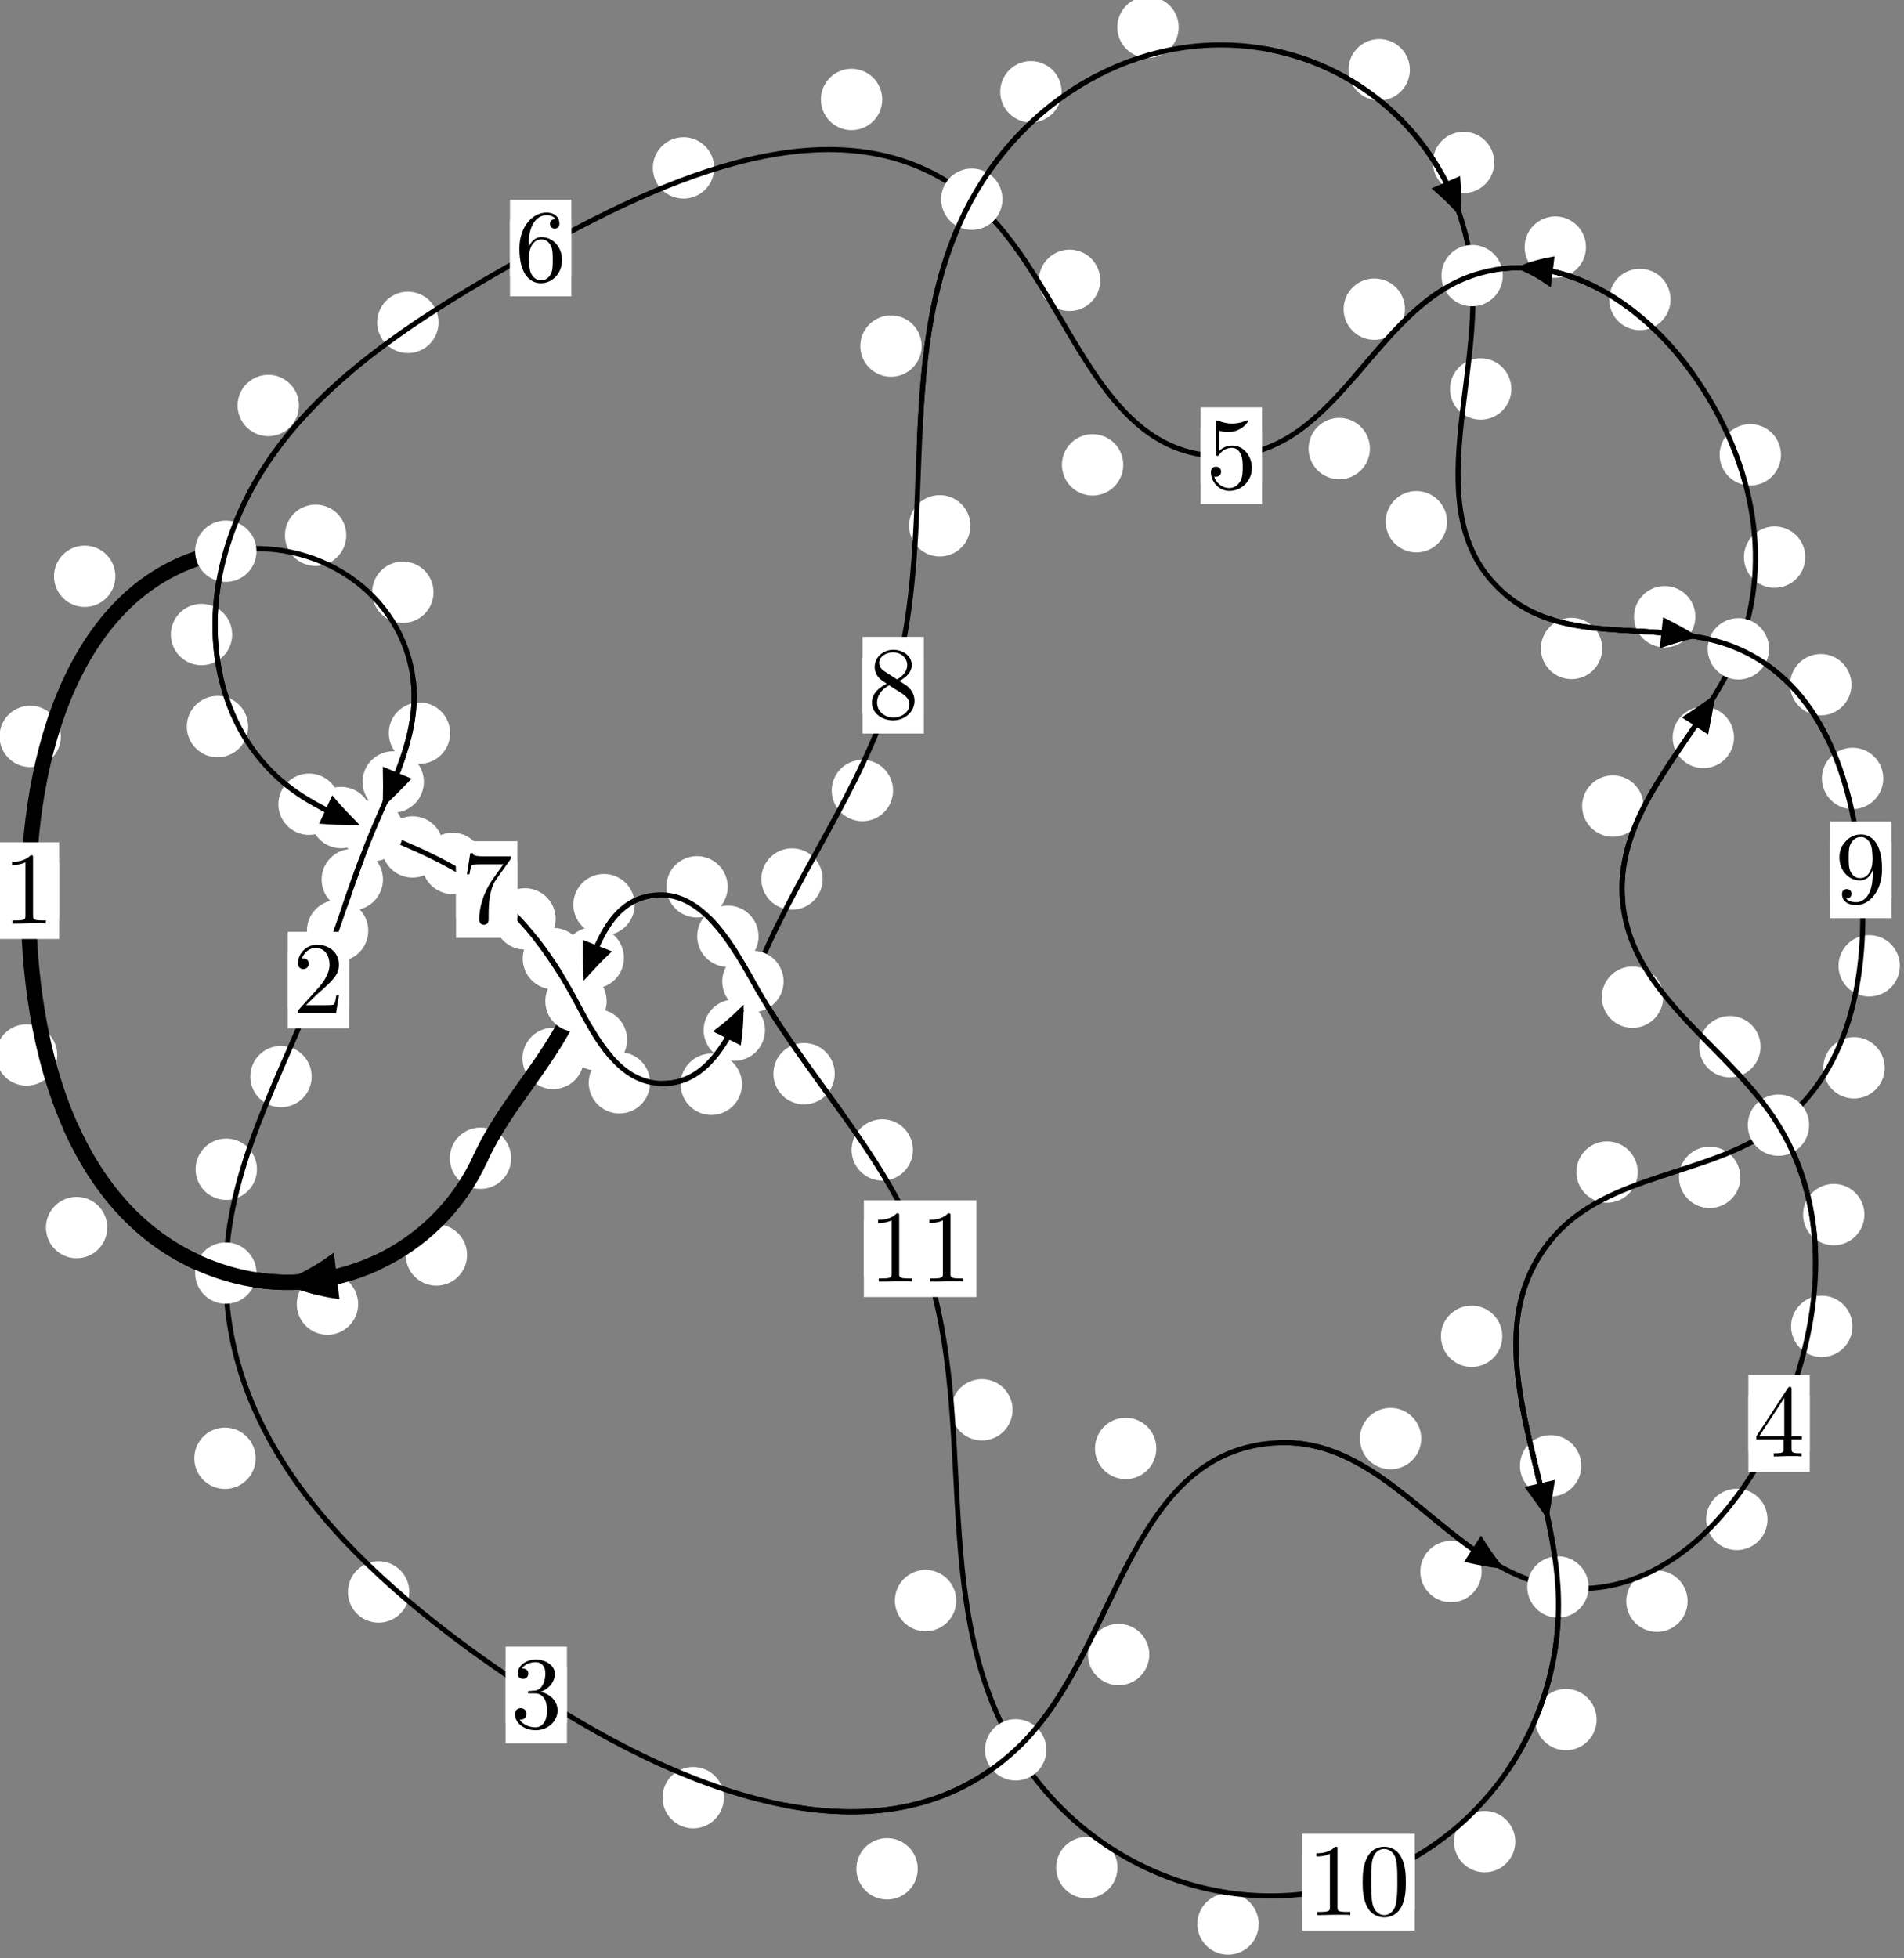 <?xml version="1.0"?>
<!-- Created by MetaPost 1.999 on 2021.07.05:2356 -->
<svg version="1.1" xmlns="http://www.w3.org/2000/svg" xmlns:xlink="http://www.w3.org/1999/xlink" width="185.517" height="190.723" viewBox="0 0 185.517 190.723">
<rect x="0" y="0" width="185.517" height="190.723" fill="#808080" stroke="none"/>
<!-- Original BoundingBox: -22.402283 -66.387436 163.114349 124.335205 -->
  <defs>
    <g transform="scale(0.01,0.01)" id="GLYPHcmr10_48">
      <path style="fill-rule: evenodd;" d="M460 -320C460 -400,455 -480,420 -554C374 -650,292 -666,250 -666C190 -666,117 -640,76 -547C44 -478,39 -400,39 -320C39 -245,43 -155,84 -79C127 2,200 22,249 22C303 22,379 1,423 -94C455 -163,460 -241,460 -320M249 -0C210 -0,151 -25,133 -121C122 -181,122 -273,122 -332C122 -396,122 -462,130 -516C149 -635,224 -644,249 -644C282 -644,348 -626,367 -527C377 -471,377 -395,377 -332C377 -257,377 -189,366 -125C351 -30,294 -0,249 -0"></path>
    </g>
    <g transform="scale(0.01,0.01)" id="GLYPHcmr10_49">
      <path style="fill-rule: evenodd;" d="M294 -640C294 -664,294 -666,271 -666C209 -602,121 -602,89 -602L89 -571C109 -571,168 -571,220 -597L220 -79C220 -43,217 -31,127 -31L95 -31L95 -0L257 -0L130 -3L217 -3L257 -3L297 -3L384 -3L419 -0L419 -31L387 -31C297 -31,294 -42,294 -79"></path>
    </g>
    <g transform="scale(0.01,0.01)" id="GLYPHcmr10_50">
      <path style="fill-rule: evenodd;" d="M127 -77L233 -180C389 -318,449 -372,449 -472C449 -586,359 -666,237 -666C124 -666,50 -574,50 -485C50 -429,100 -429,103 -429C120 -429,155 -441,155 -482C155 -508,137 -534,102 -534C94 -534,92 -534,89 -533C112 -598,166 -635,224 -635C315 -635,358 -554,358 -472C358 -392,308 -313,253 -251L61 -37C50 -26,50 -24,50 -0L421 -0L449 -174L424 -174C419 -144,412 -100,402 -85C395 -77,329 -77,307 -77"></path>
    </g>
    <g transform="scale(0.01,0.01)" id="GLYPHcmr10_51">
      <path style="fill-rule: evenodd;" d="M290 -352C372 -379,430 -449,430 -528C430 -610,342 -666,246 -666C145 -666,69 -606,69 -530C69 -497,91 -478,120 -478C151 -478,171 -500,171 -529C171 -579,124 -579,109 -579C140 -628,206 -641,242 -641C283 -641,338 -619,338 -529C338 -517,336 -459,310 -415C280 -367,246 -364,221 -363C213 -362,189 -360,182 -360C174 -359,167 -358,167 -348C167 -337,174 -337,191 -337L235 -337C317 -337,354 -269,354 -171C354 -35,285 -6,241 -6C198 -6,123 -23,88 -82C123 -77,154 -99,154 -137C154 -173,127 -193,98 -193C74 -193,42 -179,42 -135C42 -44,135 22,244 22C366 22,457 -69,457 -171C457 -253,394 -331,290 -352"></path>
    </g>
    <g transform="scale(0.01,0.01)" id="GLYPHcmr10_52">
      <path style="fill-rule: evenodd;" d="M294 -165L294 -78C294 -42,292 -31,218 -31L197 -31L197 -0L332 -0L238 -3L290 -3L332 -3L374 -3L427 -3L468 -0L468 -31L447 -31C373 -31,371 -42,371 -78L371 -165L471 -165L471 -196L371 -196L371 -651C371 -671,371 -677,355 -677C346 -677,343 -677,335 -665L28 -196L28 -165M300 -196L56 -196L300 -569"></path>
    </g>
    <g transform="scale(0.01,0.01)" id="GLYPHcmr10_53">
      <path style="fill-rule: evenodd;" d="M449 -201C449 -320,367 -420,259 -420C211 -420,168 -404,132 -369L132 -564C152 -558,185 -551,217 -551C340 -551,410 -642,410 -655C410 -661,407 -666,400 -666C399 -666,397 -666,392 -663C372 -654,323 -634,256 -634C216 -634,170 -641,123 -662C115 -665,113 -665,111 -665C101 -665,101 -657,101 -641L101 -345C101 -327,101 -319,115 -319C122 -319,124 -322,128 -328C139 -344,176 -398,257 -398C309 -398,334 -352,342 -334C358 -297,360 -258,360 -208C360 -173,360 -113,336 -71C312 -32,275 -6,229 -6C156 -6,99 -59,82 -118C85 -117,88 -116,99 -116C132 -116,149 -141,149 -165C149 -189,132 -214,99 -214C85 -214,50 -207,50 -161C50 -75,119 22,231 22C347 22,449 -74,449 -201"></path>
    </g>
    <g transform="scale(0.01,0.01)" id="GLYPHcmr10_54">
      <path style="fill-rule: evenodd;" d="M132 -328L132 -352C132 -605,256 -641,307 -641C331 -641,373 -635,395 -601C380 -601,340 -601,340 -556C340 -525,364 -510,386 -510C402 -510,432 -519,432 -558C432 -618,388 -666,305 -666C177 -666,42 -537,42 -316C42 -49,158 22,251 22C362 22,457 -72,457 -204C457 -331,368 -427,257 -427C189 -427,152 -376,132 -328M251 -6C188 -6,158 -66,152 -81C134 -128,134 -208,134 -226C134 -304,166 -404,256 -404C272 -404,318 -404,349 -342C367 -305,367 -254,367 -205C367 -157,367 -107,350 -71C320 -11,274 -6,251 -6"></path>
    </g>
    <g transform="scale(0.01,0.01)" id="GLYPHcmr10_55">
      <path style="fill-rule: evenodd;" d="M476 -609C485 -621,485 -623,485 -644L242 -644C120 -644,118 -657,114 -676L89 -676L56 -470L81 -470C84 -486,93 -549,106 -561C113 -567,191 -567,204 -567L411 -567C400 -551,321 -442,299 -409C209 -274,176 -135,176 -33C176 -23,176 22,222 22C268 22,268 -23,268 -33L268 -84C268 -139,271 -194,279 -248C283 -271,297 -357,341 -419"></path>
    </g>
    <g transform="scale(0.01,0.01)" id="GLYPHcmr10_56">
      <path style="fill-rule: evenodd;" d="M163 -457C117 -487,113 -521,113 -538C113 -599,178 -641,249 -641C322 -641,386 -589,386 -517C386 -460,347 -412,287 -377M309 -362C381 -399,430 -451,430 -517C430 -609,341 -666,250 -666C150 -666,69 -592,69 -499C69 -481,71 -436,113 -389C124 -377,161 -352,186 -335C128 -306,42 -250,42 -151C42 -45,144 22,249 22C362 22,457 -61,457 -168C457 -204,446 -249,408 -291C389 -312,373 -322,309 -362M209 -320L332 -242C360 -223,407 -193,407 -132C407 -58,332 -6,250 -6C164 -6,92 -68,92 -151C92 -209,124 -273,209 -320"></path>
    </g>
    <g transform="scale(0.01,0.01)" id="GLYPHcmr10_57">
      <path style="fill-rule: evenodd;" d="M367 -318L367 -286C367 -52,263 -6,205 -6C188 -6,134 -8,107 -42C151 -42,159 -71,159 -88C159 -119,135 -134,113 -134C97 -134,67 -125,67 -86C67 -19,121 22,206 22C335 22,457 -114,457 -329C457 -598,342 -666,253 -666C198 -666,149 -648,106 -603C65 -558,42 -516,42 -441C42 -316,130 -218,242 -218C303 -218,344 -260,367 -318M243 -241C227 -241,181 -241,150 -304C132 -341,132 -391,132 -440C132 -494,132 -541,153 -578C180 -628,218 -641,253 -641C299 -641,332 -607,349 -562C361 -530,365 -467,365 -421C365 -338,331 -241,243 -241"></path>
    </g>
  </defs>
  <path d="M45.509 122.24C45.509 121.447,45.194 120.687,44.633 120.126C44.073 119.566,43.313 119.251,42.52 119.251C41.727 119.251,40.967 119.566,40.407 120.126C39.846 120.687,39.531 121.447,39.531 122.24C39.531 123.032,39.846 123.793,40.407 124.353C40.967 124.913,41.727 125.228,42.52 125.228C43.313 125.228,44.073 124.913,44.633 124.353C45.194 123.793,45.509 123.032,45.509 122.24Z" style="fill: rgb(100%,100%,100%);stroke: none;"></path>
  <path d="M49.806 112.816C49.806 112.023,49.491 111.263,48.93 110.702C48.37 110.142,47.61 109.827,46.817 109.827C46.024 109.827,45.264 110.142,44.704 110.702C44.143 111.263,43.828 112.023,43.828 112.816C43.828 113.608,44.143 114.369,44.704 114.929C45.264 115.49,46.024 115.804,46.817 115.804C47.61 115.804,48.37 115.49,48.93 114.929C49.491 114.369,49.806 113.608,49.806 112.816Z" style="fill: rgb(100%,100%,100%);stroke: none;"></path>
  <path d="M10.453 119.565C10.453 118.772,10.138 118.012,9.578 117.451C9.017 116.891,8.257 116.576,7.464 116.576C6.672 116.576,5.912 116.891,5.351 117.451C4.791 118.012,4.476 118.772,4.476 119.565C4.476 120.357,4.791 121.118,5.351 121.678C5.912 122.239,6.672 122.554,7.464 122.554C8.257 122.554,9.017 122.239,9.578 121.678C10.138 121.118,10.453 120.357,10.453 119.565Z" style="fill: rgb(100%,100%,100%);stroke: none;"></path>
  <path d="M34.895 127.023C34.895 126.23,34.58 125.47,34.02 124.909C33.459 124.349,32.699 124.034,31.907 124.034C31.114 124.034,30.354 124.349,29.793 124.909C29.233 125.47,28.918 126.23,28.918 127.023C28.918 127.815,29.233 128.576,29.793 129.136C30.354 129.697,31.114 130.011,31.907 130.011C32.699 130.011,33.459 129.697,34.02 129.136C34.58 128.576,34.895 127.815,34.895 127.023Z" style="fill: rgb(100%,100%,100%);stroke: none;"></path>
  <path d="M5.931 71.726C5.931 70.933,5.616 70.173,5.056 69.612C4.495 69.052,3.735 68.737,2.942 68.737C2.15 68.737,1.39 69.052,0.829 69.612C0.269 70.173,-0.046 70.933,-0.046 71.726C-0.046 72.518,0.269 73.279,0.829 73.839C1.39 74.4,2.15 74.714,2.942 74.714C3.735 74.714,4.495 74.4,5.056 73.839C5.616 73.279,5.931 72.518,5.931 71.726Z" style="fill: rgb(100%,100%,100%);stroke: none;"></path>
  <path d="M5.575 102.756C5.575 101.964,5.26 101.203,4.7 100.643C4.139 100.082,3.379 99.768,2.586 99.768C1.794 99.768,1.034 100.082,0.473 100.643C-0.087 101.203,-0.402 101.964,-0.402 102.756C-0.402 103.549,-0.087 104.309,0.473 104.87C1.034 105.43,1.794 105.745,2.586 105.745C3.379 105.745,4.139 105.43,4.7 104.87C5.26 104.309,5.575 103.549,5.575 102.756Z" style="fill: rgb(100%,100%,100%);stroke: none;"></path>
  <path d="M33.741 52.137C33.741 51.345,33.426 50.585,32.866 50.024C32.305 49.464,31.545 49.149,30.752 49.149C29.96 49.149,29.2 49.464,28.639 50.024C28.079 50.585,27.764 51.345,27.764 52.137C27.764 52.93,28.079 53.69,28.639 54.251C29.2 54.811,29.96 55.126,30.752 55.126C31.545 55.126,32.305 54.811,32.866 54.251C33.426 53.69,33.741 52.93,33.741 52.137Z" style="fill: rgb(100%,100%,100%);stroke: none;"></path>
  <path d="M11.24 56.13C11.24 55.338,10.925 54.577,10.364 54.017C9.804 53.457,9.044 53.142,8.251 53.142C7.458 53.142,6.698 53.457,6.138 54.017C5.577 54.577,5.262 55.338,5.262 56.13C5.262 56.923,5.577 57.683,6.138 58.244C6.698 58.804,7.458 59.119,8.251 59.119C9.044 59.119,9.804 58.804,10.364 58.244C10.925 57.683,11.24 56.923,11.24 56.13Z" style="fill: rgb(100%,100%,100%);stroke: none;"></path>
  <path d="M43.86 71.407C43.86 70.614,43.545 69.854,42.984 69.294C42.424 68.733,41.664 68.418,40.871 68.418C40.078 68.418,39.318 68.733,38.758 69.294C38.197 69.854,37.882 70.614,37.882 71.407C37.882 72.2,38.197 72.96,38.758 73.52C39.318 74.081,40.078 74.396,40.871 74.396C41.664 74.396,42.424 74.081,42.984 73.52C43.545 72.96,43.86 72.2,43.86 71.407Z" style="fill: rgb(100%,100%,100%);stroke: none;"></path>
  <path d="M42.24 57.685C42.24 56.892,41.926 56.132,41.365 55.571C40.805 55.011,40.044 54.696,39.252 54.696C38.459 54.696,37.699 55.011,37.138 55.571C36.578 56.132,36.263 56.892,36.263 57.685C36.263 58.477,36.578 59.237,37.138 59.798C37.699 60.358,38.459 60.673,39.252 60.673C40.044 60.673,40.805 60.358,41.365 59.798C41.926 59.237,42.24 58.477,42.24 57.685Z" style="fill: rgb(100%,100%,100%);stroke: none;"></path>
  <path d="M37.315 85.669C37.315 84.876,37 84.116,36.439 83.555C35.879 82.995,35.119 82.68,34.326 82.68C33.533 82.68,32.773 82.995,32.213 83.555C31.652 84.116,31.337 84.876,31.337 85.669C31.337 86.461,31.652 87.221,32.213 87.782C32.773 88.342,33.533 88.657,34.326 88.657C35.119 88.657,35.879 88.342,36.439 87.782C37 87.221,37.315 86.461,37.315 85.669Z" style="fill: rgb(100%,100%,100%);stroke: none;"></path>
  <path d="M41.3 76.159C41.3 75.367,40.985 74.607,40.424 74.046C39.864 73.486,39.104 73.171,38.311 73.171C37.518 73.171,36.758 73.486,36.198 74.046C35.637 74.607,35.322 75.367,35.322 76.159C35.322 76.952,35.637 77.712,36.198 78.273C36.758 78.833,37.518 79.148,38.311 79.148C39.104 79.148,39.864 78.833,40.424 78.273C40.985 77.712,41.3 76.952,41.3 76.159Z" style="fill: rgb(100%,100%,100%);stroke: none;"></path>
  <path d="M30.366 104.859C30.366 104.066,30.051 103.306,29.491 102.745C28.93 102.185,28.17 101.87,27.378 101.87C26.585 101.87,25.825 102.185,25.264 102.745C24.704 103.306,24.389 104.066,24.389 104.859C24.389 105.651,24.704 106.411,25.264 106.972C25.825 107.532,26.585 107.847,27.378 107.847C28.17 107.847,28.93 107.532,29.491 106.972C30.051 106.411,30.366 105.651,30.366 104.859Z" style="fill: rgb(100%,100%,100%);stroke: none;"></path>
  <path d="M35.881 90.65C35.881 89.857,35.566 89.097,35.006 88.537C34.445 87.976,33.685 87.661,32.892 87.661C32.1 87.661,31.339 87.976,30.779 88.537C30.218 89.097,29.903 89.857,29.903 90.65C29.903 91.443,30.218 92.203,30.779 92.763C31.339 93.324,32.1 93.639,32.892 93.639C33.685 93.639,34.445 93.324,35.006 92.763C35.566 92.203,35.881 91.443,35.881 90.65Z" style="fill: rgb(100%,100%,100%);stroke: none;"></path>
  <path d="M24.909 142.038C24.909 141.245,24.594 140.485,24.033 139.924C23.473 139.364,22.713 139.049,21.92 139.049C21.127 139.049,20.367 139.364,19.807 139.924C19.246 140.485,18.931 141.245,18.931 142.038C18.931 142.83,19.246 143.591,19.807 144.151C20.367 144.711,21.127 145.026,21.92 145.026C22.713 145.026,23.473 144.711,24.033 144.151C24.594 143.591,24.909 142.83,24.909 142.038Z" style="fill: rgb(100%,100%,100%);stroke: none;"></path>
  <path d="M25.034 113.885C25.034 113.092,24.719 112.332,24.158 111.771C23.598 111.211,22.838 110.896,22.045 110.896C21.252 110.896,20.492 111.211,19.932 111.771C19.371 112.332,19.056 113.092,19.056 113.885C19.056 114.677,19.371 115.437,19.932 115.998C20.492 116.558,21.252 116.873,22.045 116.873C22.838 116.873,23.598 116.558,24.158 115.998C24.719 115.437,25.034 114.677,25.034 113.885Z" style="fill: rgb(100%,100%,100%);stroke: none;"></path>
  <path d="M70.531 175.092C70.531 174.299,70.216 173.539,69.655 172.979C69.095 172.418,68.335 172.103,67.542 172.103C66.749 172.103,65.989 172.418,65.429 172.979C64.868 173.539,64.553 174.299,64.553 175.092C64.553 175.885,64.868 176.645,65.429 177.205C65.989 177.766,66.749 178.081,67.542 178.081C68.335 178.081,69.095 177.766,69.655 177.205C70.216 176.645,70.531 175.885,70.531 175.092Z" style="fill: rgb(100%,100%,100%);stroke: none;"></path>
  <path d="M39.878 155.06C39.878 154.267,39.563 153.507,39.003 152.947C38.442 152.386,37.682 152.071,36.889 152.071C36.097 152.071,35.337 152.386,34.776 152.947C34.216 153.507,33.901 154.267,33.901 155.06C33.901 155.853,34.216 156.613,34.776 157.173C35.337 157.734,36.097 158.049,36.889 158.049C37.682 158.049,38.442 157.734,39.003 157.173C39.563 156.613,39.878 155.853,39.878 155.06Z" style="fill: rgb(100%,100%,100%);stroke: none;"></path>
  <path d="M111.983 161.157C111.983 160.365,111.668 159.605,111.107 159.044C110.547 158.484,109.787 158.169,108.994 158.169C108.201 158.169,107.441 158.484,106.881 159.044C106.32 159.605,106.005 160.365,106.005 161.157C106.005 161.95,106.32 162.71,106.881 163.271C107.441 163.831,108.201 164.146,108.994 164.146C109.787 164.146,110.547 163.831,111.107 163.271C111.668 162.71,111.983 161.95,111.983 161.157Z" style="fill: rgb(100%,100%,100%);stroke: none;"></path>
  <path d="M89.421 182.025C89.421 181.232,89.106 180.472,88.545 179.912C87.985 179.351,87.225 179.036,86.432 179.036C85.639 179.036,84.879 179.351,84.318 179.912C83.758 180.472,83.443 181.232,83.443 182.025C83.443 182.818,83.758 183.578,84.318 184.138C84.879 184.699,85.639 185.014,86.432 185.014C87.225 185.014,87.985 184.699,88.545 184.138C89.106 183.578,89.421 182.818,89.421 182.025Z" style="fill: rgb(100%,100%,100%);stroke: none;"></path>
  <path d="M138.479 140.118C138.479 139.326,138.164 138.565,137.603 138.005C137.043 137.444,136.283 137.13,135.49 137.13C134.697 137.13,133.937 137.444,133.377 138.005C132.816 138.565,132.501 139.326,132.501 140.118C132.501 140.911,132.816 141.671,133.377 142.232C133.937 142.792,134.697 143.107,135.49 143.107C136.283 143.107,137.043 142.792,137.603 142.232C138.164 141.671,138.479 140.911,138.479 140.118Z" style="fill: rgb(100%,100%,100%);stroke: none;"></path>
  <path d="M112.667 141.08C112.667 140.288,112.352 139.527,111.792 138.967C111.231 138.406,110.471 138.092,109.678 138.092C108.885 138.092,108.125 138.406,107.565 138.967C107.004 139.527,106.689 140.288,106.689 141.08C106.689 141.873,107.004 142.633,107.565 143.194C108.125 143.754,108.885 144.069,109.678 144.069C110.471 144.069,111.231 143.754,111.792 143.194C112.352 142.633,112.667 141.873,112.667 141.08Z" style="fill: rgb(100%,100%,100%);stroke: none;"></path>
  <path d="M164.432 155.959C164.432 155.166,164.117 154.406,163.557 153.845C162.996 153.285,162.236 152.97,161.443 152.97C160.651 152.97,159.891 153.285,159.33 153.845C158.77 154.406,158.455 155.166,158.455 155.959C158.455 156.751,158.77 157.511,159.33 158.072C159.891 158.632,160.651 158.947,161.443 158.947C162.236 158.947,162.996 158.632,163.557 158.072C164.117 157.511,164.432 156.751,164.432 155.959Z" style="fill: rgb(100%,100%,100%);stroke: none;"></path>
  <path d="M144.365 153.074C144.365 152.282,144.05 151.521,143.49 150.961C142.929 150.401,142.169 150.086,141.376 150.086C140.584 150.086,139.824 150.401,139.263 150.961C138.703 151.521,138.388 152.282,138.388 153.074C138.388 153.867,138.703 154.627,139.263 155.188C139.824 155.748,140.584 156.063,141.376 156.063C142.169 156.063,142.929 155.748,143.49 155.188C144.05 154.627,144.365 153.867,144.365 153.074Z" style="fill: rgb(100%,100%,100%);stroke: none;"></path>
  <path d="M180.494 129.19C180.494 128.398,180.179 127.637,179.618 127.077C179.058 126.516,178.298 126.202,177.505 126.202C176.712 126.202,175.952 126.516,175.392 127.077C174.831 127.637,174.516 128.398,174.516 129.19C174.516 129.983,174.831 130.743,175.392 131.304C175.952 131.864,176.712 132.179,177.505 132.179C178.298 132.179,179.058 131.864,179.618 131.304C180.179 130.743,180.494 129.983,180.494 129.19Z" style="fill: rgb(100%,100%,100%);stroke: none;"></path>
  <path d="M172.217 147.99C172.217 147.198,171.902 146.437,171.341 145.877C170.781 145.316,170.021 145.002,169.228 145.002C168.435 145.002,167.675 145.316,167.115 145.877C166.554 146.437,166.239 147.198,166.239 147.99C166.239 148.783,166.554 149.543,167.115 150.104C167.675 150.664,168.435 150.979,169.228 150.979C170.021 150.979,170.781 150.664,171.341 150.104C171.902 149.543,172.217 148.783,172.217 147.99Z" style="fill: rgb(100%,100%,100%);stroke: none;"></path>
  <path d="M171.543 101.946C171.543 101.153,171.228 100.393,170.668 99.833C170.107 99.272,169.347 98.957,168.554 98.957C167.762 98.957,167.002 99.272,166.441 99.833C165.881 100.393,165.566 101.153,165.566 101.946C165.566 102.739,165.881 103.499,166.441 104.059C167.002 104.62,167.762 104.935,168.554 104.935C169.347 104.935,170.107 104.62,170.668 104.059C171.228 103.499,171.543 102.739,171.543 101.946Z" style="fill: rgb(100%,100%,100%);stroke: none;"></path>
  <path d="M181.66 118.302C181.66 117.509,181.345 116.749,180.785 116.189C180.224 115.628,179.464 115.313,178.672 115.313C177.879 115.313,177.119 115.628,176.558 116.189C175.998 116.749,175.683 117.509,175.683 118.302C175.683 119.095,175.998 119.855,176.558 120.415C177.119 120.976,177.879 121.291,178.672 121.291C179.464 121.291,180.224 120.976,180.785 120.415C181.345 119.855,181.66 119.095,181.66 118.302Z" style="fill: rgb(100%,100%,100%);stroke: none;"></path>
  <path d="M160.131 78.512C160.131 77.719,159.816 76.959,159.255 76.398C158.695 75.838,157.935 75.523,157.142 75.523C156.349 75.523,155.589 75.838,155.029 76.398C154.468 76.959,154.153 77.719,154.153 78.512C154.153 79.304,154.468 80.065,155.029 80.625C155.589 81.186,156.349 81.501,157.142 81.501C157.935 81.501,158.695 81.186,159.255 80.625C159.816 80.065,160.131 79.304,160.131 78.512Z" style="fill: rgb(100%,100%,100%);stroke: none;"></path>
  <path d="M162.052 97.125C162.052 96.333,161.737 95.572,161.176 95.012C160.616 94.452,159.856 94.137,159.063 94.137C158.27 94.137,157.51 94.452,156.95 95.012C156.389 95.572,156.074 96.333,156.074 97.125C156.074 97.918,156.389 98.678,156.95 99.239C157.51 99.799,158.27 100.114,159.063 100.114C159.856 100.114,160.616 99.799,161.176 99.239C161.737 98.678,162.052 97.918,162.052 97.125Z" style="fill: rgb(100%,100%,100%);stroke: none;"></path>
  <path d="M175.898 54.265C175.898 53.472,175.583 52.712,175.023 52.151C174.462 51.591,173.702 51.276,172.909 51.276C172.117 51.276,171.357 51.591,170.796 52.151C170.236 52.712,169.921 53.472,169.921 54.265C169.921 55.057,170.236 55.817,170.796 56.378C171.357 56.938,172.117 57.253,172.909 57.253C173.702 57.253,174.462 56.938,175.023 56.378C175.583 55.817,175.898 55.057,175.898 54.265Z" style="fill: rgb(100%,100%,100%);stroke: none;"></path>
  <path d="M168.954 71.828C168.954 71.035,168.64 70.275,168.079 69.715C167.519 69.154,166.758 68.839,165.966 68.839C165.173 68.839,164.413 69.154,163.852 69.715C163.292 70.275,162.977 71.035,162.977 71.828C162.977 72.621,163.292 73.381,163.852 73.941C164.413 74.502,165.173 74.817,165.966 74.817C166.758 74.817,167.519 74.502,168.079 73.941C168.64 73.381,168.954 72.621,168.954 71.828Z" style="fill: rgb(100%,100%,100%);stroke: none;"></path>
  <path d="M162.771 29.169C162.771 28.376,162.456 27.616,161.896 27.055C161.336 26.495,160.575 26.18,159.783 26.18C158.99 26.18,158.23 26.495,157.669 27.055C157.109 27.616,156.794 28.376,156.794 29.169C156.794 29.961,157.109 30.722,157.669 31.282C158.23 31.843,158.99 32.158,159.783 32.158C160.575 32.158,161.336 31.843,161.896 31.282C162.456 30.722,162.771 29.961,162.771 29.169Z" style="fill: rgb(100%,100%,100%);stroke: none;"></path>
  <path d="M173.531 44.297C173.531 43.504,173.216 42.744,172.655 42.184C172.095 41.623,171.335 41.308,170.542 41.308C169.749 41.308,168.989 41.623,168.429 42.184C167.868 42.744,167.553 43.504,167.553 44.297C167.553 45.09,167.868 45.85,168.429 46.41C168.989 46.971,169.749 47.286,170.542 47.286C171.335 47.286,172.095 46.971,172.655 46.41C173.216 45.85,173.531 45.09,173.531 44.297Z" style="fill: rgb(100%,100%,100%);stroke: none;"></path>
  <path d="M136.895 30.113C136.895 29.32,136.58 28.56,136.019 27.999C135.459 27.439,134.699 27.124,133.906 27.124C133.113 27.124,132.353 27.439,131.793 27.999C131.232 28.56,130.917 29.32,130.917 30.113C130.917 30.905,131.232 31.665,131.793 32.226C132.353 32.786,133.113 33.101,133.906 33.101C134.699 33.101,135.459 32.786,136.019 32.226C136.58 31.665,136.895 30.905,136.895 30.113Z" style="fill: rgb(100%,100%,100%);stroke: none;"></path>
  <path d="M154.529 24.07C154.529 23.277,154.214 22.517,153.654 21.957C153.093 21.396,152.333 21.081,151.541 21.081C150.748 21.081,149.988 21.396,149.427 21.957C148.867 22.517,148.552 23.277,148.552 24.07C148.552 24.863,148.867 25.623,149.427 26.183C149.988 26.744,150.748 27.059,151.541 27.059C152.333 27.059,153.093 26.744,153.654 26.183C154.214 25.623,154.529 24.863,154.529 24.07Z" style="fill: rgb(100%,100%,100%);stroke: none;"></path>
  <path d="M109.446 45.277C109.446 44.484,109.131 43.724,108.571 43.164C108.01 42.603,107.25 42.288,106.457 42.288C105.665 42.288,104.905 42.603,104.344 43.164C103.784 43.724,103.469 44.484,103.469 45.277C103.469 46.07,103.784 46.83,104.344 47.39C104.905 47.951,105.665 48.266,106.457 48.266C107.25 48.266,108.01 47.951,108.571 47.39C109.131 46.83,109.446 46.07,109.446 45.277Z" style="fill: rgb(100%,100%,100%);stroke: none;"></path>
  <path d="M133.479 43.694C133.479 42.901,133.165 42.141,132.604 41.581C132.044 41.02,131.283 40.705,130.491 40.705C129.698 40.705,128.938 41.02,128.377 41.581C127.817 42.141,127.502 42.901,127.502 43.694C127.502 44.487,127.817 45.247,128.377 45.807C128.938 46.368,129.698 46.683,130.491 46.683C131.283 46.683,132.044 46.368,132.604 45.807C133.165 45.247,133.479 44.487,133.479 43.694Z" style="fill: rgb(100%,100%,100%);stroke: none;"></path>
  <path d="M85.96 9.689C85.96 8.897,85.645 8.137,85.085 7.576C84.524 7.016,83.764 6.701,82.971 6.701C82.179 6.701,81.419 7.016,80.858 7.576C80.298 8.137,79.983 8.897,79.983 9.689C79.983 10.482,80.298 11.242,80.858 11.803C81.419 12.363,82.179 12.678,82.971 12.678C83.764 12.678,84.524 12.363,85.085 11.803C85.645 11.242,85.96 10.482,85.96 9.689Z" style="fill: rgb(100%,100%,100%);stroke: none;"></path>
  <path d="M107.204 27.305C107.204 26.512,106.889 25.752,106.328 25.191C105.768 24.631,105.008 24.316,104.215 24.316C103.422 24.316,102.662 24.631,102.102 25.191C101.541 25.752,101.226 26.512,101.226 27.305C101.226 28.097,101.541 28.858,102.102 29.418C102.662 29.979,103.422 30.293,104.215 30.293C105.008 30.293,105.768 29.979,106.328 29.418C106.889 28.858,107.204 28.097,107.204 27.305Z" style="fill: rgb(100%,100%,100%);stroke: none;"></path>
  <path d="M42.732 31.401C42.732 30.608,42.417 29.848,41.857 29.288C41.296 28.727,40.536 28.412,39.743 28.412C38.951 28.412,38.19 28.727,37.63 29.288C37.069 29.848,36.755 30.608,36.755 31.401C36.755 32.194,37.069 32.954,37.63 33.514C38.19 34.075,38.951 34.39,39.743 34.39C40.536 34.39,41.296 34.075,41.857 33.514C42.417 32.954,42.732 32.194,42.732 31.401Z" style="fill: rgb(100%,100%,100%);stroke: none;"></path>
  <path d="M69.588 16.357C69.588 15.564,69.273 14.804,68.713 14.244C68.152 13.683,67.392 13.368,66.599 13.368C65.807 13.368,65.046 13.683,64.486 14.244C63.925 14.804,63.611 15.564,63.611 16.357C63.611 17.15,63.925 17.91,64.486 18.47C65.046 19.031,65.807 19.346,66.599 19.346C67.392 19.346,68.152 19.031,68.713 18.47C69.273 17.91,69.588 17.15,69.588 16.357Z" style="fill: rgb(100%,100%,100%);stroke: none;"></path>
  <path d="M22.622 61.805C22.622 61.013,22.307 60.252,21.747 59.692C21.186 59.132,20.426 58.817,19.634 58.817C18.841 58.817,18.081 59.132,17.52 59.692C16.96 60.252,16.645 61.013,16.645 61.805C16.645 62.598,16.96 63.358,17.52 63.919C18.081 64.479,18.841 64.794,19.634 64.794C20.426 64.794,21.186 64.479,21.747 63.919C22.307 63.358,22.622 62.598,22.622 61.805Z" style="fill: rgb(100%,100%,100%);stroke: none;"></path>
  <path d="M29.128 39.496C29.128 38.704,28.813 37.944,28.252 37.383C27.692 36.823,26.932 36.508,26.139 36.508C25.346 36.508,24.586 36.823,24.026 37.383C23.465 37.944,23.15 38.704,23.15 39.496C23.15 40.289,23.465 41.049,24.026 41.61C24.586 42.17,25.346 42.485,26.139 42.485C26.932 42.485,27.692 42.17,28.252 41.61C28.813 41.049,29.128 40.289,29.128 39.496Z" style="fill: rgb(100%,100%,100%);stroke: none;"></path>
  <path d="M33.099 78.332C33.099 77.539,32.784 76.779,32.223 76.219C31.663 75.658,30.903 75.343,30.11 75.343C29.317 75.343,28.557 75.658,27.997 76.219C27.436 76.779,27.121 77.539,27.121 78.332C27.121 79.125,27.436 79.885,27.997 80.445C28.557 81.006,29.317 81.321,30.11 81.321C30.903 81.321,31.663 81.006,32.223 80.445C32.784 79.885,33.099 79.125,33.099 78.332Z" style="fill: rgb(100%,100%,100%);stroke: none;"></path>
  <path d="M24.181 70.772C24.181 69.979,23.866 69.219,23.305 68.658C22.745 68.098,21.985 67.783,21.192 67.783C20.399 67.783,19.639 68.098,19.079 68.658C18.518 69.219,18.203 69.979,18.203 70.772C18.203 71.564,18.518 72.324,19.079 72.885C19.639 73.445,20.399 73.76,21.192 73.76C21.985 73.76,22.745 73.445,23.305 72.885C23.866 72.324,24.181 71.564,24.181 70.772Z" style="fill: rgb(100%,100%,100%);stroke: none;"></path>
  <path d="M43.182 82.491C43.182 81.699,42.867 80.939,42.307 80.378C41.746 79.818,40.986 79.503,40.193 79.503C39.401 79.503,38.641 79.818,38.08 80.378C37.52 80.939,37.205 81.699,37.205 82.491C37.205 83.284,37.52 84.044,38.08 84.605C38.641 85.165,39.401 85.48,40.193 85.48C40.986 85.48,41.746 85.165,42.307 84.605C42.867 84.044,43.182 83.284,43.182 82.491Z" style="fill: rgb(100%,100%,100%);stroke: none;"></path>
  <path d="M36.223 79.63C36.223 78.837,35.908 78.077,35.348 77.517C34.787 76.956,34.027 76.641,33.234 76.641C32.442 76.641,31.682 76.956,31.121 77.517C30.561 78.077,30.246 78.837,30.246 79.63C30.246 80.423,30.561 81.183,31.121 81.743C31.682 82.304,32.442 82.619,33.234 82.619C34.027 82.619,34.787 82.304,35.348 81.743C35.908 81.183,36.223 80.423,36.223 79.63Z" style="fill: rgb(100%,100%,100%);stroke: none;"></path>
  <path d="M54.138 89.504C54.138 88.711,53.824 87.951,53.263 87.39C52.703 86.83,51.942 86.515,51.15 86.515C50.357 86.515,49.597 86.83,49.036 87.39C48.476 87.951,48.161 88.711,48.161 89.504C48.161 90.296,48.476 91.056,49.036 91.617C49.597 92.177,50.357 92.492,51.15 92.492C51.942 92.492,52.703 92.177,53.263 91.617C53.824 91.056,54.138 90.296,54.138 89.504Z" style="fill: rgb(100%,100%,100%);stroke: none;"></path>
  <path d="M47.088 84.095C47.088 83.303,46.774 82.543,46.213 81.982C45.653 81.422,44.892 81.107,44.1 81.107C43.307 81.107,42.547 81.422,41.986 81.982C41.426 82.543,41.111 83.303,41.111 84.095C41.111 84.888,41.426 85.648,41.986 86.209C42.547 86.769,43.307 87.084,44.1 87.084C44.892 87.084,45.653 86.769,46.213 86.209C46.774 85.648,47.088 84.888,47.088 84.095Z" style="fill: rgb(100%,100%,100%);stroke: none;"></path>
  <path d="M61.103 101.271C61.103 100.479,60.788 99.719,60.227 99.158C59.667 98.598,58.907 98.283,58.114 98.283C57.321 98.283,56.561 98.598,56.001 99.158C55.44 99.719,55.125 100.479,55.125 101.271C55.125 102.064,55.44 102.824,56.001 103.385C56.561 103.945,57.321 104.26,58.114 104.26C58.907 104.26,59.667 103.945,60.227 103.385C60.788 102.824,61.103 102.064,61.103 101.271Z" style="fill: rgb(100%,100%,100%);stroke: none;"></path>
  <path d="M56.909 93.37C56.909 92.577,56.594 91.817,56.034 91.257C55.473 90.696,54.713 90.381,53.92 90.381C53.128 90.381,52.367 90.696,51.807 91.257C51.247 91.817,50.932 92.577,50.932 93.37C50.932 94.163,51.247 94.923,51.807 95.483C52.367 96.044,53.128 96.359,53.92 96.359C54.713 96.359,55.473 96.044,56.034 95.483C56.594 94.923,56.909 94.163,56.909 93.37Z" style="fill: rgb(100%,100%,100%);stroke: none;"></path>
  <path d="M72.295 105.61C72.295 104.817,71.98 104.057,71.419 103.497C70.859 102.936,70.099 102.621,69.306 102.621C68.513 102.621,67.753 102.936,67.193 103.497C66.632 104.057,66.317 104.817,66.317 105.61C66.317 106.403,66.632 107.163,67.193 107.723C67.753 108.284,68.513 108.599,69.306 108.599C70.099 108.599,70.859 108.284,71.419 107.723C71.98 107.163,72.295 106.403,72.295 105.61Z" style="fill: rgb(100%,100%,100%);stroke: none;"></path>
  <path d="M63.341 105.466C63.341 104.674,63.026 103.914,62.465 103.353C61.905 102.793,61.145 102.478,60.352 102.478C59.559 102.478,58.799 102.793,58.239 103.353C57.678 103.914,57.363 104.674,57.363 105.466C57.363 106.259,57.678 107.019,58.239 107.58C58.799 108.14,59.559 108.455,60.352 108.455C61.145 108.455,61.905 108.14,62.465 107.58C63.026 107.019,63.341 106.259,63.341 105.466Z" style="fill: rgb(100%,100%,100%);stroke: none;"></path>
  <path d="M80.157 85.618C80.157 84.825,79.842 84.065,79.282 83.505C78.722 82.944,77.961 82.629,77.169 82.629C76.376 82.629,75.616 82.944,75.055 83.505C74.495 84.065,74.18 84.825,74.18 85.618C74.18 86.411,74.495 87.171,75.055 87.731C75.616 88.292,76.376 88.607,77.169 88.607C77.961 88.607,78.722 88.292,79.282 87.731C79.842 87.171,80.157 86.411,80.157 85.618Z" style="fill: rgb(100%,100%,100%);stroke: none;"></path>
  <path d="M74.537 100.338C74.537 99.545,74.222 98.785,73.662 98.224C73.101 97.664,72.341 97.349,71.548 97.349C70.756 97.349,69.995 97.664,69.435 98.224C68.874 98.785,68.56 99.545,68.56 100.338C68.56 101.13,68.874 101.891,69.435 102.451C69.995 103.011,70.756 103.326,71.548 103.326C72.341 103.326,73.101 103.011,73.662 102.451C74.222 101.891,74.537 101.13,74.537 100.338Z" style="fill: rgb(100%,100%,100%);stroke: none;"></path>
  <path d="M94.553 51.214C94.553 50.421,94.238 49.661,93.677 49.101C93.117 48.54,92.357 48.225,91.564 48.225C90.771 48.225,90.011 48.54,89.451 49.101C88.89 49.661,88.575 50.421,88.575 51.214C88.575 52.007,88.89 52.767,89.451 53.327C90.011 53.888,90.771 54.203,91.564 54.203C92.357 54.203,93.117 53.888,93.677 53.327C94.238 52.767,94.553 52.007,94.553 51.214Z" style="fill: rgb(100%,100%,100%);stroke: none;"></path>
  <path d="M87.015 76.998C87.015 76.206,86.7 75.446,86.14 74.885C85.579 74.325,84.819 74.01,84.026 74.01C83.234 74.01,82.474 74.325,81.913 74.885C81.353 75.446,81.038 76.206,81.038 76.998C81.038 77.791,81.353 78.551,81.913 79.112C82.474 79.672,83.234 79.987,84.026 79.987C84.819 79.987,85.579 79.672,86.14 79.112C86.7 78.551,87.015 77.791,87.015 76.998Z" style="fill: rgb(100%,100%,100%);stroke: none;"></path>
  <path d="M103.436 8.938C103.436 8.145,103.121 7.385,102.561 6.825C102 6.264,101.24 5.949,100.447 5.949C99.655 5.949,98.895 6.264,98.334 6.825C97.774 7.385,97.459 8.145,97.459 8.938C97.459 9.731,97.774 10.491,98.334 11.051C98.895 11.612,99.655 11.927,100.447 11.927C101.24 11.927,102 11.612,102.561 11.051C103.121 10.491,103.436 9.731,103.436 8.938Z" style="fill: rgb(100%,100%,100%);stroke: none;"></path>
  <path d="M89.8 33.708C89.8 32.915,89.485 32.155,88.924 31.595C88.364 31.034,87.604 30.719,86.811 30.719C86.018 30.719,85.258 31.034,84.698 31.595C84.137 32.155,83.822 32.915,83.822 33.708C83.822 34.501,84.137 35.261,84.698 35.821C85.258 36.382,86.018 36.697,86.811 36.697C87.604 36.697,88.364 36.382,88.924 35.821C89.485 35.261,89.8 34.501,89.8 33.708Z" style="fill: rgb(100%,100%,100%);stroke: none;"></path>
  <path d="M137.371 6.796C137.371 6.003,137.056 5.243,136.495 4.682C135.935 4.122,135.175 3.807,134.382 3.807C133.589 3.807,132.829 4.122,132.269 4.682C131.708 5.243,131.393 6.003,131.393 6.796C131.393 7.588,131.708 8.349,132.269 8.909C132.829 9.47,133.589 9.784,134.382 9.784C135.175 9.784,135.935 9.47,136.495 8.909C137.056 8.349,137.371 7.588,137.371 6.796Z" style="fill: rgb(100%,100%,100%);stroke: none;"></path>
  <path d="M114.843 2.654C114.843 1.861,114.528 1.101,113.967 0.54C113.407 -0.02,112.647 -0.335,111.854 -0.335C111.061 -0.335,110.301 -0.02,109.741 0.54C109.18 1.101,108.865 1.861,108.865 2.654C108.865 3.446,109.18 4.206,109.741 4.767C110.301 5.327,111.061 5.642,111.854 5.642C112.647 5.642,113.407 5.327,113.967 4.767C114.528 4.206,114.843 3.446,114.843 2.654Z" style="fill: rgb(100%,100%,100%);stroke: none;"></path>
  <path d="M147.259 37.891C147.259 37.098,146.944 36.338,146.384 35.778C145.824 35.217,145.063 34.902,144.271 34.902C143.478 34.902,142.718 35.217,142.157 35.778C141.597 36.338,141.282 37.098,141.282 37.891C141.282 38.684,141.597 39.444,142.157 40.004C142.718 40.565,143.478 40.88,144.271 40.88C145.063 40.88,145.824 40.565,146.384 40.004C146.944 39.444,147.259 38.684,147.259 37.891Z" style="fill: rgb(100%,100%,100%);stroke: none;"></path>
  <path d="M145.593 15.824C145.593 15.031,145.278 14.271,144.718 13.711C144.157 13.15,143.397 12.835,142.604 12.835C141.812 12.835,141.051 13.15,140.491 13.711C139.93 14.271,139.615 15.031,139.615 15.824C139.615 16.617,139.93 17.377,140.491 17.937C141.051 18.498,141.812 18.813,142.604 18.813C143.397 18.813,144.157 18.498,144.718 17.937C145.278 17.377,145.593 16.617,145.593 15.824Z" style="fill: rgb(100%,100%,100%);stroke: none;"></path>
  <path d="M156.113 63.16C156.113 62.367,155.798 61.607,155.237 61.046C154.677 60.486,153.917 60.171,153.124 60.171C152.331 60.171,151.571 60.486,151.011 61.046C150.45 61.607,150.135 62.367,150.135 63.16C150.135 63.952,150.45 64.713,151.011 65.273C151.571 65.834,152.331 66.148,153.124 66.148C153.917 66.148,154.677 65.834,155.237 65.273C155.798 64.713,156.113 63.952,156.113 63.16Z" style="fill: rgb(100%,100%,100%);stroke: none;"></path>
  <path d="M140.991 50.818C140.991 50.025,140.676 49.265,140.116 48.705C139.555 48.144,138.795 47.829,138.002 47.829C137.21 47.829,136.449 48.144,135.889 48.705C135.328 49.265,135.014 50.025,135.014 50.818C135.014 51.611,135.328 52.371,135.889 52.931C136.449 53.492,137.21 53.807,138.002 53.807C138.795 53.807,139.555 53.492,140.116 52.931C140.676 52.371,140.991 51.611,140.991 50.818Z" style="fill: rgb(100%,100%,100%);stroke: none;"></path>
  <path d="M180.397 66.688C180.397 65.895,180.082 65.135,179.522 64.575C178.961 64.014,178.201 63.699,177.408 63.699C176.616 63.699,175.855 64.014,175.295 64.575C174.734 65.135,174.419 65.895,174.419 66.688C174.419 67.481,174.734 68.241,175.295 68.801C175.855 69.362,176.616 69.677,177.408 69.677C178.201 69.677,178.961 69.362,179.522 68.801C180.082 68.241,180.397 67.481,180.397 66.688Z" style="fill: rgb(100%,100%,100%);stroke: none;"></path>
  <path d="M165.188 60.072C165.188 59.279,164.873 58.519,164.313 57.959C163.752 57.398,162.992 57.083,162.199 57.083C161.407 57.083,160.647 57.398,160.086 57.959C159.526 58.519,159.211 59.279,159.211 60.072C159.211 60.865,159.526 61.625,160.086 62.185C160.647 62.746,161.407 63.061,162.199 63.061C162.992 63.061,163.752 62.746,164.313 62.185C164.873 61.625,165.188 60.865,165.188 60.072Z" style="fill: rgb(100%,100%,100%);stroke: none;"></path>
  <path d="M185.114 94.072C185.114 93.279,184.799 92.519,184.239 91.959C183.678 91.398,182.918 91.083,182.126 91.083C181.333 91.083,180.573 91.398,180.012 91.959C179.452 92.519,179.137 93.279,179.137 94.072C179.137 94.865,179.452 95.625,180.012 96.185C180.573 96.746,181.333 97.061,182.126 97.061C182.918 97.061,183.678 96.746,184.239 96.185C184.799 95.625,185.114 94.865,185.114 94.072Z" style="fill: rgb(100%,100%,100%);stroke: none;"></path>
  <path d="M183.496 75.818C183.496 75.025,183.182 74.265,182.621 73.704C182.061 73.144,181.3 72.829,180.508 72.829C179.715 72.829,178.955 73.144,178.394 73.704C177.834 74.265,177.519 75.025,177.519 75.818C177.519 76.61,177.834 77.371,178.394 77.931C178.955 78.492,179.715 78.806,180.508 78.806C181.3 78.806,182.061 78.492,182.621 77.931C183.182 77.371,183.496 76.61,183.496 75.818Z" style="fill: rgb(100%,100%,100%);stroke: none;"></path>
  <path d="M169.572 114.676C169.572 113.883,169.257 113.123,168.697 112.562C168.136 112.002,167.376 111.687,166.584 111.687C165.791 111.687,165.031 112.002,164.47 112.562C163.91 113.123,163.595 113.883,163.595 114.676C163.595 115.468,163.91 116.229,164.47 116.789C165.031 117.35,165.791 117.665,166.584 117.665C167.376 117.665,168.136 117.35,168.697 116.789C169.257 116.229,169.572 115.468,169.572 114.676Z" style="fill: rgb(100%,100%,100%);stroke: none;"></path>
  <path d="M183.635 104.006C183.635 103.214,183.32 102.453,182.759 101.893C182.199 101.333,181.439 101.018,180.646 101.018C179.853 101.018,179.093 101.333,178.533 101.893C177.972 102.453,177.657 103.214,177.657 104.006C177.657 104.799,177.972 105.559,178.533 106.12C179.093 106.68,179.853 106.995,180.646 106.995C181.439 106.995,182.199 106.68,182.759 106.12C183.32 105.559,183.635 104.799,183.635 104.006Z" style="fill: rgb(100%,100%,100%);stroke: none;"></path>
  <path d="M146.375 130.153C146.375 129.361,146.06 128.601,145.5 128.04C144.939 127.48,144.179 127.165,143.387 127.165C142.594 127.165,141.834 127.48,141.273 128.04C140.713 128.601,140.398 129.361,140.398 130.153C140.398 130.946,140.713 131.706,141.273 132.267C141.834 132.827,142.594 133.142,143.387 133.142C144.179 133.142,144.939 132.827,145.5 132.267C146.06 131.706,146.375 130.946,146.375 130.153Z" style="fill: rgb(100%,100%,100%);stroke: none;"></path>
  <path d="M159.571 114.161C159.571 113.368,159.256 112.608,158.696 112.047C158.135 111.487,157.375 111.172,156.583 111.172C155.79 111.172,155.03 111.487,154.469 112.047C153.909 112.608,153.594 113.368,153.594 114.161C153.594 114.953,153.909 115.713,154.469 116.274C155.03 116.834,155.79 117.149,156.583 117.149C157.375 117.149,158.135 116.834,158.696 116.274C159.256 115.713,159.571 114.953,159.571 114.161Z" style="fill: rgb(100%,100%,100%);stroke: none;"></path>
  <path d="M155.567 167.49C155.567 166.697,155.252 165.937,154.691 165.377C154.131 164.816,153.371 164.501,152.578 164.501C151.785 164.501,151.025 164.816,150.465 165.377C149.904 165.937,149.589 166.697,149.589 167.49C149.589 168.283,149.904 169.043,150.465 169.603C151.025 170.164,151.785 170.479,152.578 170.479C153.371 170.479,154.131 170.164,154.691 169.603C155.252 169.043,155.567 168.283,155.567 167.49Z" style="fill: rgb(100%,100%,100%);stroke: none;"></path>
  <path d="M154.074 142.772C154.074 141.979,153.759 141.219,153.198 140.658C152.638 140.098,151.878 139.783,151.085 139.783C150.292 139.783,149.532 140.098,148.972 140.658C148.411 141.219,148.096 141.979,148.096 142.772C148.096 143.564,148.411 144.324,148.972 144.885C149.532 145.445,150.292 145.76,151.085 145.76C151.878 145.76,152.638 145.445,153.198 144.885C153.759 144.324,154.074 143.564,154.074 142.772Z" style="fill: rgb(100%,100%,100%);stroke: none;"></path>
  <path d="M122.642 187.399C122.642 186.606,122.327 185.846,121.767 185.285C121.206 184.725,120.446 184.41,119.653 184.41C118.861 184.41,118.101 184.725,117.54 185.285C116.98 185.846,116.665 186.606,116.665 187.399C116.665 188.191,116.98 188.952,117.54 189.512C118.101 190.072,118.861 190.387,119.653 190.387C120.446 190.387,121.206 190.072,121.767 189.512C122.327 188.952,122.642 188.191,122.642 187.399Z" style="fill: rgb(100%,100%,100%);stroke: none;"></path>
  <path d="M147.645 179.377C147.645 178.585,147.33 177.824,146.769 177.264C146.209 176.704,145.449 176.389,144.656 176.389C143.863 176.389,143.103 176.704,142.543 177.264C141.982 177.824,141.667 178.585,141.667 179.377C141.667 180.17,141.982 180.93,142.543 181.491C143.103 182.051,143.863 182.366,144.656 182.366C145.449 182.366,146.209 182.051,146.769 181.491C147.33 180.93,147.645 180.17,147.645 179.377Z" style="fill: rgb(100%,100%,100%);stroke: none;"></path>
  <path d="M93.17 155.9C93.17 155.108,92.855 154.348,92.295 153.787C91.734 153.227,90.974 152.912,90.182 152.912C89.389 152.912,88.629 153.227,88.068 153.787C87.508 154.348,87.193 155.108,87.193 155.9C87.193 156.693,87.508 157.453,88.068 158.014C88.629 158.574,89.389 158.889,90.182 158.889C90.974 158.889,91.734 158.574,92.295 158.014C92.855 157.453,93.17 156.693,93.17 155.9Z" style="fill: rgb(100%,100%,100%);stroke: none;"></path>
  <path d="M108.882 181.906C108.882 181.114,108.567 180.354,108.006 179.793C107.446 179.233,106.686 178.918,105.893 178.918C105.1 178.918,104.34 179.233,103.78 179.793C103.219 180.354,102.904 181.114,102.904 181.906C102.904 182.699,103.219 183.459,103.78 184.02C104.34 184.58,105.1 184.895,105.893 184.895C106.686 184.895,107.446 184.58,108.006 184.02C108.567 183.459,108.882 182.699,108.882 181.906Z" style="fill: rgb(100%,100%,100%);stroke: none;"></path>
  <path d="M88.953 112.006C88.953 111.213,88.638 110.453,88.077 109.893C87.517 109.332,86.757 109.017,85.964 109.017C85.171 109.017,84.411 109.332,83.851 109.893C83.29 110.453,82.975 111.213,82.975 112.006C82.975 112.799,83.29 113.559,83.851 114.119C84.411 114.68,85.171 114.995,85.964 114.995C86.757 114.995,87.517 114.68,88.077 114.119C88.638 113.559,88.953 112.799,88.953 112.006Z" style="fill: rgb(100%,100%,100%);stroke: none;"></path>
  <path d="M98.659 137.315C98.659 136.523,98.344 135.762,97.784 135.202C97.223 134.641,96.463 134.327,95.671 134.327C94.878 134.327,94.118 134.641,93.557 135.202C92.997 135.762,92.682 136.523,92.682 137.315C92.682 138.108,92.997 138.868,93.557 139.429C94.118 139.989,94.878 140.304,95.671 140.304C96.463 140.304,97.223 139.989,97.784 139.429C98.344 138.868,98.659 138.108,98.659 137.315Z" style="fill: rgb(100%,100%,100%);stroke: none;"></path>
  <path d="M73.908 91.19C73.908 90.397,73.593 89.637,73.032 89.077C72.472 88.516,71.712 88.201,70.919 88.201C70.126 88.201,69.366 88.516,68.806 89.077C68.245 89.637,67.93 90.397,67.93 91.19C67.93 91.983,68.245 92.743,68.806 93.303C69.366 93.864,70.126 94.179,70.919 94.179C71.712 94.179,72.472 93.864,73.032 93.303C73.593 92.743,73.908 91.983,73.908 91.19Z" style="fill: rgb(100%,100%,100%);stroke: none;"></path>
  <path d="M81.332 104.579C81.332 103.786,81.017 103.026,80.456 102.466C79.896 101.905,79.135 101.59,78.343 101.59C77.55 101.59,76.79 101.905,76.229 102.466C75.669 103.026,75.354 103.786,75.354 104.579C75.354 105.372,75.669 106.132,76.229 106.692C76.79 107.253,77.55 107.568,78.343 107.568C79.135 107.568,79.896 107.253,80.456 106.692C81.017 106.132,81.332 105.372,81.332 104.579Z" style="fill: rgb(100%,100%,100%);stroke: none;"></path>
  <path d="M61.842 88.113C61.842 87.32,61.527 86.56,60.966 86C60.406 85.439,59.646 85.124,58.853 85.124C58.06 85.124,57.3 85.439,56.74 86C56.179 86.56,55.864 87.32,55.864 88.113C55.864 88.906,56.179 89.666,56.74 90.226C57.3 90.787,58.06 91.102,58.853 91.102C59.646 91.102,60.406 90.787,60.966 90.226C61.527 89.666,61.842 88.906,61.842 88.113Z" style="fill: rgb(100%,100%,100%);stroke: none;"></path>
  <path d="M70.902 86.376C70.902 85.584,70.587 84.824,70.027 84.263C69.466 83.703,68.706 83.388,67.913 83.388C67.121 83.388,66.36 83.703,65.8 84.263C65.239 84.824,64.924 85.584,64.924 86.376C64.924 87.169,65.239 87.929,65.8 88.49C66.36 89.05,67.121 89.365,67.913 89.365C68.706 89.365,69.466 89.05,70.027 88.49C70.587 87.929,70.902 87.169,70.902 86.376Z" style="fill: rgb(100%,100%,100%);stroke: none;"></path>
  <path d="M56.886 103.092C56.886 102.299,56.571 101.539,56.011 100.979C55.45 100.418,54.69 100.103,53.897 100.103C53.105 100.103,52.344 100.418,51.784 100.979C51.223 101.539,50.908 102.299,50.908 103.092C50.908 103.885,51.223 104.645,51.784 105.205C52.344 105.766,53.105 106.081,53.897 106.081C54.69 106.081,55.45 105.766,56.011 105.205C56.571 104.645,56.886 103.885,56.886 103.092Z" style="fill: rgb(100%,100%,100%);stroke: none;"></path>
  <path d="M60.791 93.298C60.791 92.505,60.476 91.745,59.915 91.185C59.355 90.624,58.595 90.309,57.802 90.309C57.009 90.309,56.249 90.624,55.689 91.185C55.128 91.745,54.813 92.505,54.813 93.298C54.813 94.091,55.128 94.851,55.689 95.411C56.249 95.972,57.009 96.287,57.802 96.287C58.595 96.287,59.355 95.972,59.915 95.411C60.476 94.851,60.791 94.091,60.791 93.298Z" style="fill: rgb(100%,100%,100%);stroke: none;"></path>
  <path d="M46.817 112.816C42.52 122.24,31.907 127.023,22 124C7.464 119.565,2.586 102.756,2.77 86.751C2.942 71.726,8.251 56.13,22 53.691C30.752 52.137,39.252 57.685,40.266 66.281C40.871 71.407,38.311 76.159,36.324 80.9C34.326 85.669,32.892 90.65,31.022 95.469C27.378 104.859,22.045 113.885,22 124C21.92 142.038,36.889 155.06,52.25 165.098C67.542 175.092,86.432 182.025,98.963 170.435C108.994 161.157,109.678 141.08,124.664 140.522C135.49 140.118,141.376 153.074,151.798 154.572C161.443 155.959,169.228 147.99,173.342 138.645C177.505 129.19,178.672 118.302,173.284 109.592C168.554 101.946,159.063 97.125,158.119 87.975C157.142 78.512,165.966 71.828,169.379 63.195C172.909 54.265,170.542 44.297,164.941 36.421C159.783 29.169,151.541 24.07,143.437 26.847C133.906 30.113,130.491 43.694,119.976 44.387C106.457 45.277,104.215 27.305,94.686 19.403C82.971 9.689,66.599 16.357,52.679 24.155C39.743 31.401,26.139 39.496,22 53.691C19.634 61.805,21.192 70.772,27.558 76.168C30.11 78.332,33.234 79.63,36.324 80.9C40.193 82.491,44.1 84.095,47.423 86.645C51.15 89.504,53.92 93.37,56.121 97.516C58.114 101.271,60.352 105.466,64.49 105.533C69.306 105.61,71.548 100.338,73.36 95.593C77.169 85.618,84.026 76.998,87.026 66.737C91.564 51.214,86.811 33.708,94.686 19.403C100.447 8.938,111.854 2.654,123.497 4.794C134.382 6.796,142.604 15.824,143.437 26.847C144.271 37.891,138.002 50.818,146.92 58.096C153.124 63.16,162.199 60.072,169.379 63.195C177.408 66.688,180.508 75.818,181.297 84.728C182.126 94.072,180.646 104.006,173.284 109.592C166.584 114.676,156.583 114.161,151.141 120.755C143.387 130.153,151.085 142.772,151.798 154.572C152.578 167.49,144.656 179.377,132.361 183.322C119.653 187.399,105.893 181.906,98.963 170.435C90.182 155.9,95.671 137.315,89.652 121.622C85.964 112.006,78.343 104.579,73.36 95.593C70.919 91.19,67.913 86.376,63.256 87.269C58.853 88.113,57.802 93.298,56.121 97.516C53.897 103.092,49.305 107.359,46.817 112.816" style="stroke:rgb(0%,0%,0%); stroke-width: 0.498;stroke-linecap: round;stroke-linejoin: round;stroke-miterlimit: 10;fill: none;"></path>
  <path d="M46.817 112.816C42.52 122.24,31.907 127.023,22 124C7.464 119.565,2.586 102.756,2.77 86.751C2.942 71.726,8.251 56.13,22 53.691" style="stroke:rgb(0%,0%,0%); stroke-width: 1.494;stroke-linecap: round;stroke-linejoin: round;stroke-miterlimit: 10;fill: none;"></path>
  <path d="M56.121 97.516C53.897 103.092,49.305 107.359,46.817 112.816" style="stroke:rgb(0%,0%,0%); stroke-width: 1.494;stroke-linecap: round;stroke-linejoin: round;stroke-miterlimit: 10;fill: none;"></path>
  <path d="M24.989 124C24.989 123.207,24.674 122.447,24.113 121.887C23.553 121.326,22.793 121.011,22 121.011C21.207 121.011,20.447 121.326,19.887 121.887C19.326 122.447,19.011 123.207,19.011 124C19.011 124.793,19.326 125.553,19.887 126.113C20.447 126.674,21.207 126.989,22 126.989C22.793 126.989,23.553 126.674,24.113 126.113C24.674 125.553,24.989 124.793,24.989 124Z" style="fill: rgb(100%,100%,100%);stroke: none;"></path>
  <path d="M36.512 123.075C32.083 125.071,26.953 125.511,22 124C14.732 121.782,9.879 116.471,6.865 109.714" style="stroke:rgb(0%,0%,0%); stroke-width: 1.494;stroke-linecap: round;stroke-linejoin: round;stroke-miterlimit: 10;fill: none;"></path>
  <path d="M39.313 80.9C39.313 80.108,38.998 79.348,38.438 78.787C37.877 78.227,37.117 77.912,36.324 77.912C35.532 77.912,34.771 78.227,34.211 78.787C33.65 79.348,33.335 80.108,33.335 80.9C33.335 81.693,33.65 82.453,34.211 83.014C34.771 83.574,35.532 83.889,36.324 83.889C37.117 83.889,37.877 83.574,38.438 83.014C38.998 82.453,39.313 81.693,39.313 80.9Z" style="fill: rgb(100%,100%,100%);stroke: none;"></path>
  <path d="M39.267 73.735C38.454 76.157,37.318 78.53,36.324 80.9C35.325 83.285,34.467 85.722,33.625 88.166" style="stroke:rgb(0%,0%,0%); stroke-width: 0.498;stroke-linecap: round;stroke-linejoin: round;stroke-miterlimit: 10;fill: none;"></path>
  <path d="M101.952 170.435C101.952 169.643,101.637 168.882,101.076 168.322C100.516 167.761,99.756 167.447,98.963 167.447C98.17 167.447,97.41 167.761,96.85 168.322C96.289 168.882,95.974 169.643,95.974 170.435C95.974 171.228,96.289 171.988,96.85 172.549C97.41 173.109,98.17 173.424,98.963 173.424C99.756 173.424,100.516 173.109,101.076 172.549C101.637 171.988,101.952 171.228,101.952 170.435Z" style="fill: rgb(100%,100%,100%);stroke: none;"></path>
  <path d="M76.642 175.861C84.842 177.394,92.697 176.23,98.963 170.435C103.978 165.796,106.657 158.458,109.955 152.209" style="stroke:rgb(0%,0%,0%); stroke-width: 0.498;stroke-linecap: round;stroke-linejoin: round;stroke-miterlimit: 10;fill: none;"></path>
  <path d="M176.273 109.592C176.273 108.799,175.958 108.039,175.397 107.479C174.837 106.918,174.077 106.603,173.284 106.603C172.491 106.603,171.731 106.918,171.171 107.479C170.61 108.039,170.295 108.799,170.295 109.592C170.295 110.385,170.61 111.145,171.171 111.705C171.731 112.266,172.491 112.581,173.284 112.581C174.077 112.581,174.837 112.266,175.397 111.705C175.958 111.145,176.273 110.385,176.273 109.592Z" style="fill: rgb(100%,100%,100%);stroke: none;"></path>
  <path d="M176.894 123.839C177.033 118.847,175.978 113.947,173.284 109.592C170.919 105.769,167.364 102.652,164.282 99.348" style="stroke:rgb(0%,0%,0%); stroke-width: 0.498;stroke-linecap: round;stroke-linejoin: round;stroke-miterlimit: 10;fill: none;"></path>
  <path d="M146.425 26.847C146.425 26.054,146.11 25.294,145.55 24.734C144.989 24.173,144.229 23.858,143.437 23.858C142.644 23.858,141.884 24.173,141.323 24.734C140.763 25.294,140.448 26.054,140.448 26.847C140.448 27.64,140.763 28.4,141.323 28.96C141.884 29.521,142.644 29.836,143.437 29.836C144.229 29.836,144.989 29.521,145.55 28.96C146.11 28.4,146.425 27.64,146.425 26.847Z" style="fill: rgb(100%,100%,100%);stroke: none;"></path>
  <path d="M155.293 27.873C151.575 26.039,147.489 25.458,143.437 26.847C138.671 28.48,135.435 32.692,132.075 36.582" style="stroke:rgb(0%,0%,0%); stroke-width: 0.498;stroke-linecap: round;stroke-linejoin: round;stroke-miterlimit: 10;fill: none;"></path>
  <path d="M24.989 53.691C24.989 52.898,24.674 52.138,24.113 51.577C23.553 51.017,22.793 50.702,22 50.702C21.207 50.702,20.447 51.017,19.887 51.577C19.326 52.138,19.011 52.898,19.011 53.691C19.011 54.483,19.326 55.243,19.887 55.804C20.447 56.364,21.207 56.679,22 56.679C22.793 56.679,23.553 56.364,24.113 55.804C24.674 55.243,24.989 54.483,24.989 53.691Z" style="fill: rgb(100%,100%,100%);stroke: none;"></path>
  <path d="M34.041 36.317C28.505 41.021,24.07 46.593,22 53.691C20.817 57.748,20.615 62.018,21.504 65.949" style="stroke:rgb(0%,0%,0%); stroke-width: 0.498;stroke-linecap: round;stroke-linejoin: round;stroke-miterlimit: 10;fill: none;"></path>
  <path d="M59.109 97.516C59.109 96.723,58.794 95.963,58.234 95.402C57.673 94.842,56.913 94.527,56.121 94.527C55.328 94.527,54.568 94.842,54.007 95.402C53.447 95.963,53.132 96.723,53.132 97.516C53.132 98.308,53.447 99.068,54.007 99.629C54.568 100.189,55.328 100.504,56.121 100.504C56.913 100.504,57.673 100.189,58.234 99.629C58.794 99.068,59.109 98.308,59.109 97.516Z" style="fill: rgb(100%,100%,100%);stroke: none;"></path>
  <path d="M52.344 91.598C53.778 93.44,55.02 95.443,56.121 97.516C57.117 99.394,58.175 101.381,59.501 102.908" style="stroke:rgb(0%,0%,0%); stroke-width: 0.498;stroke-linecap: round;stroke-linejoin: round;stroke-miterlimit: 10;fill: none;"></path>
  <path d="M97.675 19.403C97.675 18.611,97.36 17.85,96.799 17.29C96.239 16.73,95.479 16.415,94.686 16.415C93.893 16.415,93.133 16.73,92.573 17.29C92.012 17.85,91.697 18.611,91.697 19.403C91.697 20.196,92.012 20.956,92.573 21.517C93.133 22.077,93.893 22.392,94.686 22.392C95.479 22.392,96.239 22.077,96.799 21.517C97.36 20.956,97.675 20.196,97.675 19.403Z" style="fill: rgb(100%,100%,100%);stroke: none;"></path>
  <path d="M89.605 42.613C89.968 34.508,90.749 26.556,94.686 19.403C97.567 14.171,101.859 9.983,106.886 7.372" style="stroke:rgb(0%,0%,0%); stroke-width: 0.498;stroke-linecap: round;stroke-linejoin: round;stroke-miterlimit: 10;fill: none;"></path>
  <path d="M172.367 63.195C172.367 62.402,172.053 61.642,171.492 61.082C170.932 60.521,170.171 60.206,169.379 60.206C168.586 60.206,167.826 60.521,167.265 61.082C166.705 61.642,166.39 62.402,166.39 63.195C166.39 63.988,166.705 64.748,167.265 65.308C167.826 65.869,168.586 66.184,169.379 66.184C170.171 66.184,170.932 65.869,171.492 65.308C172.053 64.748,172.367 63.988,172.367 63.195Z" style="fill: rgb(100%,100%,100%);stroke: none;"></path>
  <path d="M157.784 61.373C161.725 61.625,165.789 61.634,169.379 63.195C173.393 64.942,176.176 68.097,178.053 71.93" style="stroke:rgb(0%,0%,0%); stroke-width: 0.498;stroke-linecap: round;stroke-linejoin: round;stroke-miterlimit: 10;fill: none;"></path>
  <path d="M154.786 154.572C154.786 153.78,154.472 153.019,153.911 152.459C153.351 151.898,152.59 151.583,151.798 151.583C151.005 151.583,150.245 151.898,149.684 152.459C149.124 153.019,148.809 153.78,148.809 154.572C148.809 155.365,149.124 156.125,149.684 156.686C150.245 157.246,151.005 157.561,151.798 157.561C152.59 157.561,153.351 157.246,153.911 156.686C154.472 156.125,154.786 155.365,154.786 154.572Z" style="fill: rgb(100%,100%,100%);stroke: none;"></path>
  <path d="M148.294 136.763C149.339 142.567,151.441 148.672,151.798 154.572C152.188 161.031,150.402 167.232,146.983 172.312" style="stroke:rgb(0%,0%,0%); stroke-width: 0.498;stroke-linecap: round;stroke-linejoin: round;stroke-miterlimit: 10;fill: none;"></path>
  <path d="M76.349 95.593C76.349 94.8,76.034 94.04,75.473 93.479C74.913 92.919,74.153 92.604,73.36 92.604C72.567 92.604,71.807 92.919,71.247 93.479C70.686 94.04,70.371 94.8,70.371 95.593C70.371 96.385,70.686 97.145,71.247 97.706C71.807 98.266,72.567 98.581,73.36 98.581C74.153 98.581,74.913 98.266,75.473 97.706C76.034 97.145,76.349 96.385,76.349 95.593Z" style="fill: rgb(100%,100%,100%);stroke: none;"></path>
  <path d="M81.992 108.371C79.002 104.189,75.851 100.086,73.36 95.593C72.139 93.391,70.778 91.087,69.139 89.445" style="stroke:rgb(0%,0%,0%); stroke-width: 0.498;stroke-linecap: round;stroke-linejoin: round;stroke-miterlimit: 10;fill: none;"></path>
  <path d="M46.817 112.816C43.379 120.355,35.899 124.924,27.972 124.902" style="stroke:rgb(0%,0%,0%); stroke-width: 0.498;stroke-linecap: round;stroke-linejoin: round;stroke-miterlimit: 10;fill: none;"></path>
  <path d="M32.332 122.453C30.994 123.436,29.533 124.261,27.972 124.902C29.529 125.552,31.146 126.002,32.787 126.253Z" style="stroke:rgb(0%,0%,0%); stroke-width: 0.498;fill: rgb(0%,0%,0%);"></path>
  <path d="M46.817 112.816C43.379 120.355,35.899 124.924,27.972 124.902" style="stroke:rgb(0%,0%,0%); stroke-width: 0.498;stroke-linecap: round;stroke-linejoin: round;stroke-miterlimit: 10;fill: none;"></path>
  <path d="M30.656 123.562C29.801 124.071,28.904 124.519,27.972 124.902C28.902 125.29,29.853 125.607,30.818 125.853Z" style="stroke:rgb(0%,0%,0%); stroke-width: 0.498;fill: rgb(0%,0%,0%);"></path>
  <path d="M40.266 66.281C40.75 70.382,39.208 74.244,37.555 78.052" style="stroke:rgb(0%,0%,0%); stroke-width: 0.498;stroke-linecap: round;stroke-linejoin: round;stroke-miterlimit: 10;fill: none;"></path>
  <path d="M37.558 75.052C37.582 76.047,37.572 77.049,37.555 78.052C38.276 77.355,38.992 76.653,39.679 75.933Z" style="stroke:rgb(0%,0%,0%); stroke-width: 0.498;fill: rgb(0%,0%,0%);"></path>
  <path d="M124.664 140.522C133.325 140.199,138.824 148.426,146.013 152.497" style="stroke:rgb(0%,0%,0%); stroke-width: 0.498;stroke-linecap: round;stroke-linejoin: round;stroke-miterlimit: 10;fill: none;"></path>
  <path d="M143.061 151.963C144.045 152.19,145.03 152.376,146.013 152.497C145.403 151.716,144.839 150.888,144.303 150.032Z" style="stroke:rgb(0%,0%,0%); stroke-width: 0.498;fill: rgb(0%,0%,0%);"></path>
  <path d="M158.119 87.975C157.337 80.404,162.828 74.613,166.803 68.179" style="stroke:rgb(0%,0%,0%); stroke-width: 0.498;stroke-linecap: round;stroke-linejoin: round;stroke-miterlimit: 10;fill: none;"></path>
  <path d="M166.258 71.129C166.456 70.147,166.644 69.163,166.803 68.179C165.995 68.762,165.166 69.324,164.331 69.879Z" style="stroke:rgb(0%,0%,0%); stroke-width: 0.498;fill: rgb(0%,0%,0%);"></path>
  <path d="M164.941 36.421C160.814 30.619,154.714 26.196,148.29 26.08" style="stroke:rgb(0%,0%,0%); stroke-width: 0.498;stroke-linecap: round;stroke-linejoin: round;stroke-miterlimit: 10;fill: none;"></path>
  <path d="M151.178 25.271C150.189 25.446,149.223 25.713,148.29 26.08C149.209 26.48,150.081 26.975,150.905 27.551Z" style="stroke:rgb(0%,0%,0%); stroke-width: 0.498;fill: rgb(0%,0%,0%);"></path>
  <path d="M27.558 76.168C29.6 77.899,32.008 79.076,34.471 80.128" style="stroke:rgb(0%,0%,0%); stroke-width: 0.498;stroke-linecap: round;stroke-linejoin: round;stroke-miterlimit: 10;fill: none;"></path>
  <path d="M31.473 80.011C32.468 80.087,33.469 80.117,34.471 80.128C33.77 79.412,33.083 78.683,32.434 77.926Z" style="stroke:rgb(0%,0%,0%); stroke-width: 0.498;fill: rgb(0%,0%,0%);"></path>
  <path d="M64.49 105.533C68.343 105.595,70.548 102.233,72.204 98.456" style="stroke:rgb(0%,0%,0%); stroke-width: 0.498;stroke-linecap: round;stroke-linejoin: round;stroke-miterlimit: 10;fill: none;"></path>
  <path d="M71.986 101.448C72.122 100.485,72.183 99.476,72.204 98.456C71.468 99.162,70.711 99.832,69.934 100.418Z" style="stroke:rgb(0%,0%,0%); stroke-width: 0.498;fill: rgb(0%,0%,0%);"></path>
  <path d="M123.497 4.794C132.205 6.395,139.209 12.494,142.088 20.513" style="stroke:rgb(0%,0%,0%); stroke-width: 0.498;stroke-linecap: round;stroke-linejoin: round;stroke-miterlimit: 10;fill: none;"></path>
  <path d="M139.937 18.422C140.693 19.071,141.412 19.769,142.088 20.513C142.136 19.508,142.121 18.507,142.045 17.513Z" style="stroke:rgb(0%,0%,0%); stroke-width: 0.498;fill: rgb(0%,0%,0%);"></path>
  <path d="M146.92 58.096C151.883 62.147,158.684 60.981,164.882 61.952" style="stroke:rgb(0%,0%,0%); stroke-width: 0.498;stroke-linecap: round;stroke-linejoin: round;stroke-miterlimit: 10;fill: none;"></path>
  <path d="M162.001 62.788C162.956 62.474,163.916 62.185,164.882 61.952C164.033 61.434,163.151 60.96,162.253 60.506Z" style="stroke:rgb(0%,0%,0%); stroke-width: 0.498;fill: rgb(0%,0%,0%);"></path>
  <path d="M151.141 120.755C144.938 128.274,148.624 137.853,150.711 147.426" style="stroke:rgb(0%,0%,0%); stroke-width: 0.498;stroke-linecap: round;stroke-linejoin: round;stroke-miterlimit: 10;fill: none;"></path>
  <path d="M148.969 144.984C149.557 145.794,150.142 146.607,150.711 147.426C150.888 146.444,151.049 145.455,151.206 144.467Z" style="stroke:rgb(0%,0%,0%); stroke-width: 0.498;fill: rgb(0%,0%,0%);"></path>
  <path d="M63.256 87.269C59.733 87.944,58.357 91.398,57.086 94.912" style="stroke:rgb(0%,0%,0%); stroke-width: 0.498;stroke-linecap: round;stroke-linejoin: round;stroke-miterlimit: 10;fill: none;"></path>
  <path d="M57.032 91.912C57.002 92.888,57.039 93.899,57.086 94.912C57.769 94.163,58.458 93.421,59.169 92.753Z" style="stroke:rgb(0%,0%,0%); stroke-width: 0.498;fill: rgb(0%,0%,0%);"></path>
  <path d="M-0.221 89.461L5.761 89.461L5.761 82.04L-0.221 82.04Z" style="fill: rgb(100%,100%,100%);stroke: none;"></path>
  <path d="M-0.221 91.461L5.761 91.461L5.761 84.04L-0.221 84.04Z" style="fill: rgb(100%,100%,100%);stroke: none;"></path>
  <g transform="translate(0.279 89.961)" style="fill: rgb(0%,0%,0%);">
    <use xlink:href="#GLYPHcmr10_49"></use>
  </g>
  <path d="M28.031 98.18L34.012 98.18L34.012 90.759L28.031 90.759Z" style="fill: rgb(100%,100%,100%);stroke: none;"></path>
  <path d="M28.031 100.18L34.012 100.18L34.012 92.759L28.031 92.759Z" style="fill: rgb(100%,100%,100%);stroke: none;"></path>
  <g transform="translate(28.531 98.68)" style="fill: rgb(0%,0%,0%);">
    <use xlink:href="#GLYPHcmr10_50"></use>
  </g>
  <path d="M49.259 167.808L55.24 167.808L55.24 160.388L49.259 160.388Z" style="fill: rgb(100%,100%,100%);stroke: none;"></path>
  <path d="M49.259 169.808L55.24 169.808L55.24 162.388L49.259 162.388Z" style="fill: rgb(100%,100%,100%);stroke: none;"></path>
  <g transform="translate(49.759 168.308)" style="fill: rgb(0%,0%,0%);">
    <use xlink:href="#GLYPHcmr10_51"></use>
  </g>
  <path d="M170.352 141.355L176.333 141.355L176.333 133.935L170.352 133.935Z" style="fill: rgb(100%,100%,100%);stroke: none;"></path>
  <path d="M170.352 143.355L176.333 143.355L176.333 135.935L170.352 135.935Z" style="fill: rgb(100%,100%,100%);stroke: none;"></path>
  <g transform="translate(170.852 141.855)" style="fill: rgb(0%,0%,0%);">
    <use xlink:href="#GLYPHcmr10_52"></use>
  </g>
  <path d="M116.986 47.097L122.967 47.097L122.967 39.676L116.986 39.676Z" style="fill: rgb(100%,100%,100%);stroke: none;"></path>
  <path d="M116.986 49.097L122.967 49.097L122.967 41.676L116.986 41.676Z" style="fill: rgb(100%,100%,100%);stroke: none;"></path>
  <g transform="translate(117.486 47.597)" style="fill: rgb(0%,0%,0%);">
    <use xlink:href="#GLYPHcmr10_53"></use>
  </g>
  <path d="M49.688 26.865L55.669 26.865L55.669 19.445L49.688 19.445Z" style="fill: rgb(100%,100%,100%);stroke: none;"></path>
  <path d="M49.688 28.865L55.669 28.865L55.669 21.445L49.688 21.445Z" style="fill: rgb(100%,100%,100%);stroke: none;"></path>
  <g transform="translate(50.188 27.365)" style="fill: rgb(0%,0%,0%);">
    <use xlink:href="#GLYPHcmr10_54"></use>
  </g>
  <path d="M44.432 89.355L50.414 89.355L50.414 81.935L44.432 81.935Z" style="fill: rgb(100%,100%,100%);stroke: none;"></path>
  <path d="M44.432 91.355L50.414 91.355L50.414 83.935L44.432 83.935Z" style="fill: rgb(100%,100%,100%);stroke: none;"></path>
  <g transform="translate(44.932 89.855)" style="fill: rgb(0%,0%,0%);">
    <use xlink:href="#GLYPHcmr10_55"></use>
  </g>
  <path d="M84.036 69.447L90.017 69.447L90.017 62.027L84.036 62.027Z" style="fill: rgb(100%,100%,100%);stroke: none;"></path>
  <path d="M84.036 71.447L90.017 71.447L90.017 64.027L84.036 64.027Z" style="fill: rgb(100%,100%,100%);stroke: none;"></path>
  <g transform="translate(84.536 69.947)" style="fill: rgb(0%,0%,0%);">
    <use xlink:href="#GLYPHcmr10_56"></use>
  </g>
  <path d="M178.307 87.438L184.288 87.438L184.288 80.017L178.307 80.017Z" style="fill: rgb(100%,100%,100%);stroke: none;"></path>
  <path d="M178.307 89.438L184.288 89.438L184.288 82.017L178.307 82.017Z" style="fill: rgb(100%,100%,100%);stroke: none;"></path>
  <g transform="translate(178.807 87.938)" style="fill: rgb(0%,0%,0%);">
    <use xlink:href="#GLYPHcmr10_57"></use>
  </g>
  <path d="M126.88 186.032L137.843 186.032L137.843 178.611L126.88 178.611Z" style="fill: rgb(100%,100%,100%);stroke: none;"></path>
  <path d="M126.88 188.032L137.843 188.032L137.843 180.611L126.88 180.611Z" style="fill: rgb(100%,100%,100%);stroke: none;"></path>
  <g transform="translate(127.38 186.532)" style="fill: rgb(0%,0%,0%);">
    <use xlink:href="#GLYPHcmr10_49"></use>
    <use xlink:href="#GLYPHcmr10_48" x="5"></use>
  </g>
  <path d="M84.171 124.333L95.133 124.333L95.133 116.912L84.171 116.912Z" style="fill: rgb(100%,100%,100%);stroke: none;"></path>
  <path d="M84.171 126.333L95.133 126.333L95.133 118.912L84.171 118.912Z" style="fill: rgb(100%,100%,100%);stroke: none;"></path>
  <g transform="translate(84.671 124.833)" style="fill: rgb(0%,0%,0%);">
    <use xlink:href="#GLYPHcmr10_49"></use>
    <use xlink:href="#GLYPHcmr10_49" x="5"></use>
  </g>
</svg>
